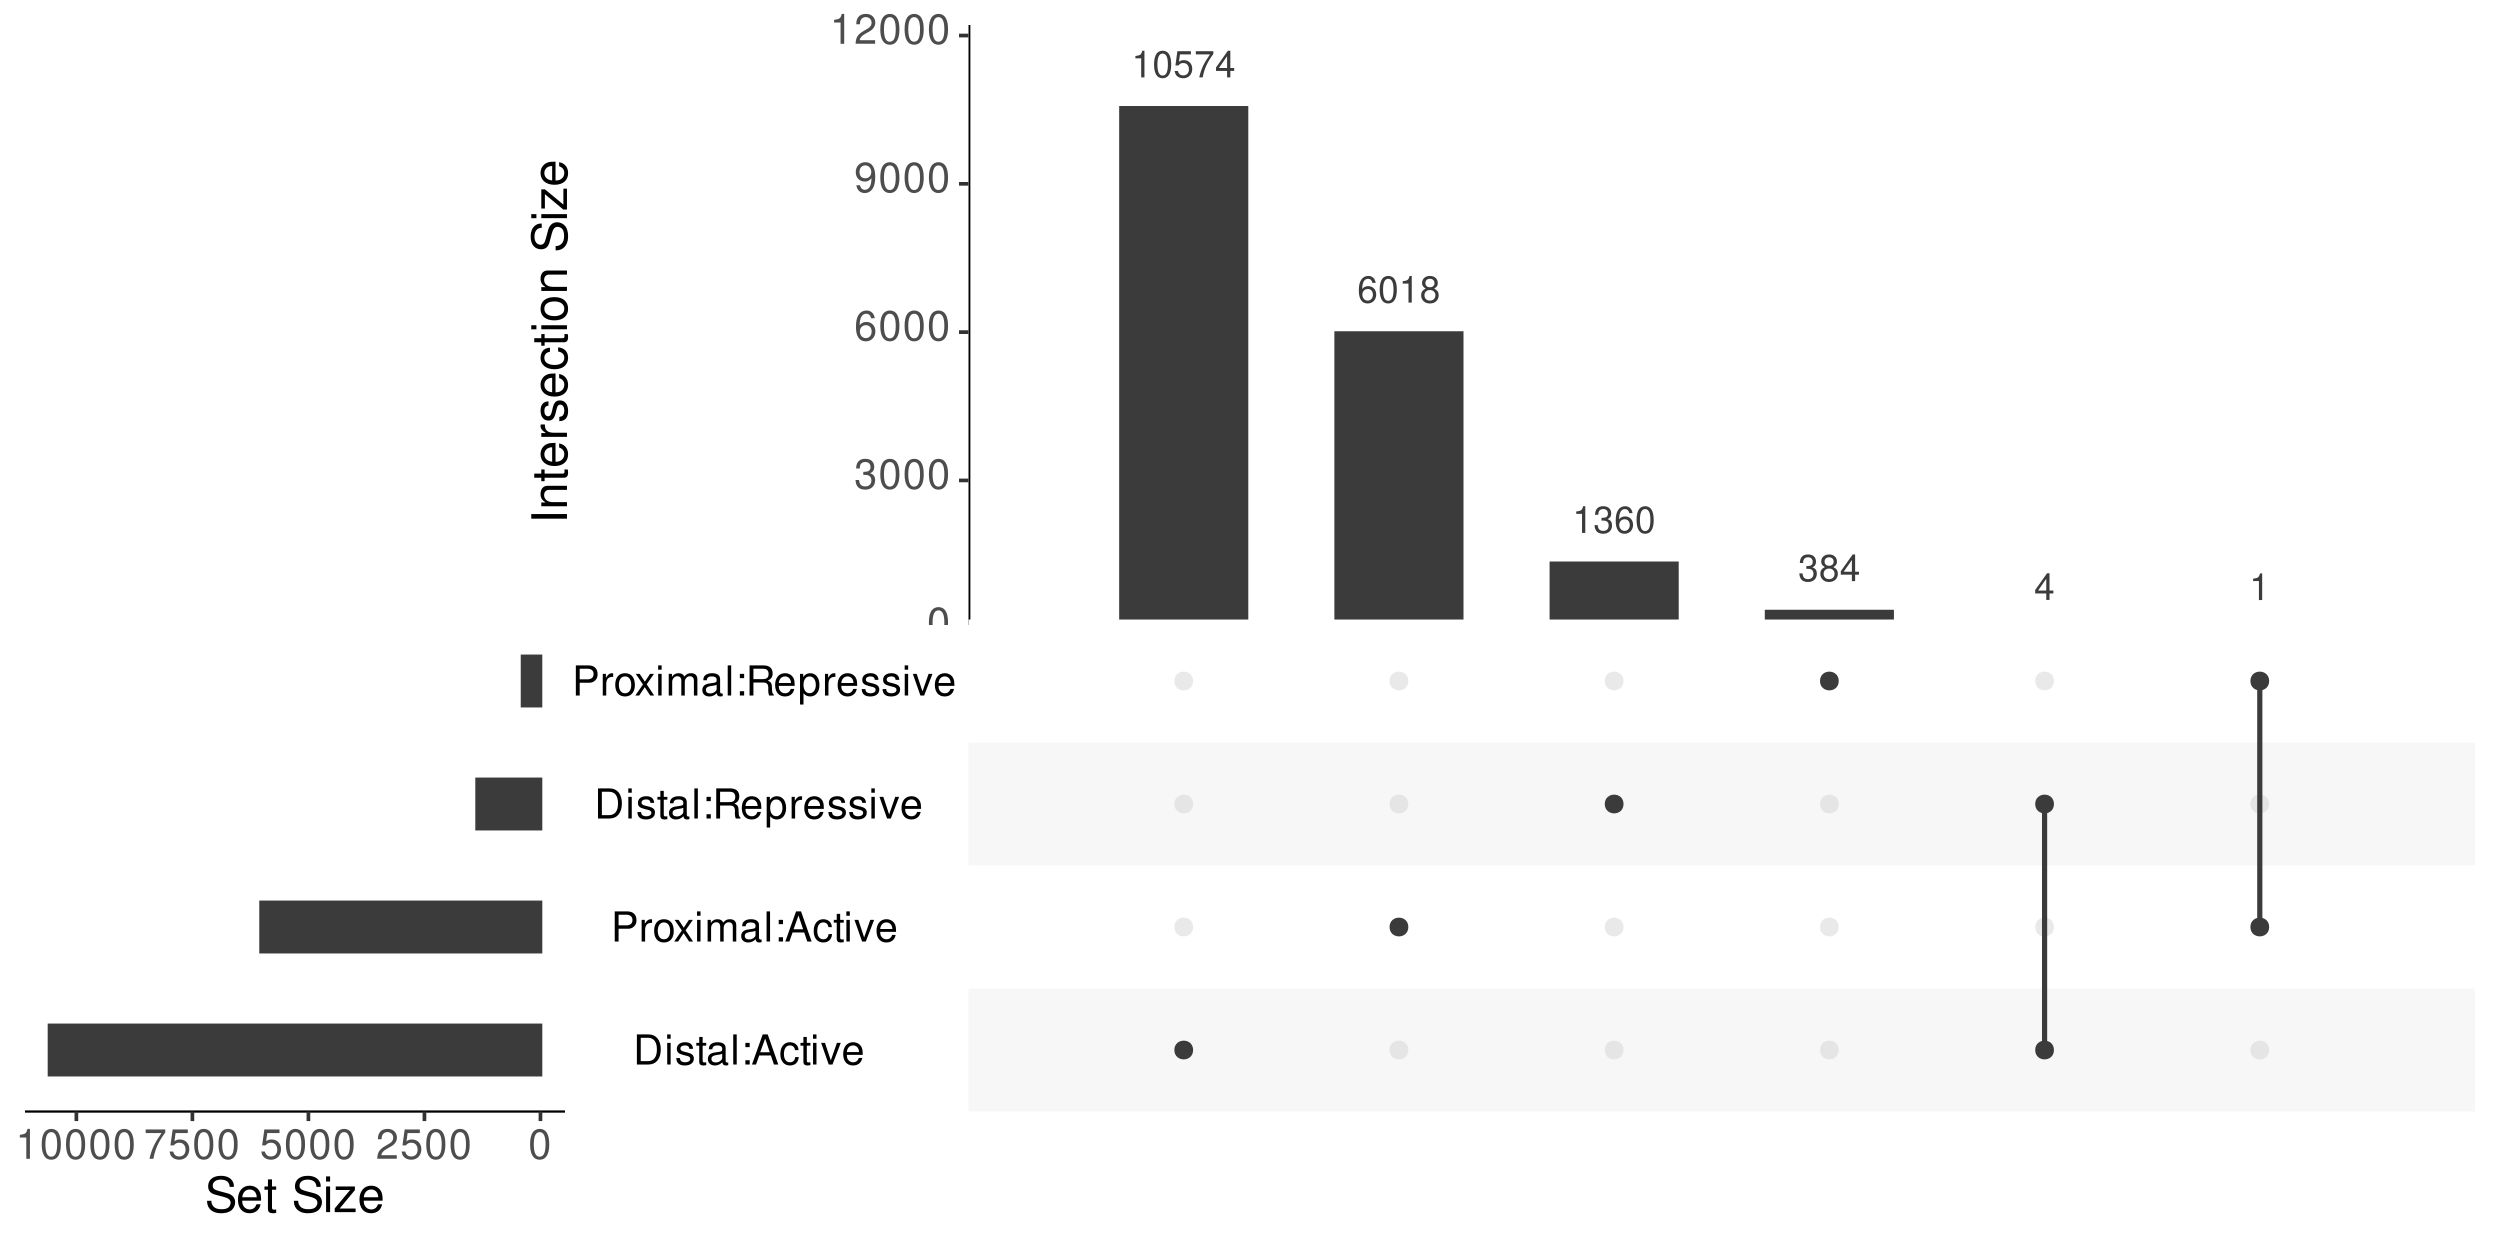 <?xml version="1.0" encoding="UTF-8"?>
<svg xmlns="http://www.w3.org/2000/svg" xmlns:xlink="http://www.w3.org/1999/xlink" width="720pt" height="360pt" viewBox="0 0 720 360" version="1.1">
<defs>
<g>
<symbol overflow="visible" id="glyph0-0">
<path style="stroke:none;" d=""/>
</symbol>
<symbol overflow="visible" id="glyph0-1">
<path style="stroke:none;" d="M 2.75 -5.484 L 2.75 0 L 3.688 0 L 3.688 -7.688 L 3.078 -7.688 C 2.75 -6.516 2.531 -6.359 1.078 -6.156 L 1.078 -5.484 Z M 2.75 -5.484 "/>
</symbol>
<symbol overflow="visible" id="glyph0-2">
<path style="stroke:none;" d="M 2.922 -7.688 C 2.219 -7.688 1.578 -7.375 1.188 -6.859 C 0.703 -6.172 0.453 -5.156 0.453 -3.719 C 0.453 -1.125 1.312 0.25 2.922 0.25 C 4.516 0.25 5.391 -1.125 5.391 -3.656 C 5.391 -5.156 5.156 -6.156 4.656 -6.859 C 4.266 -7.391 3.641 -7.688 2.922 -7.688 Z M 2.922 -6.859 C 3.938 -6.859 4.438 -5.828 4.438 -3.75 C 4.438 -1.547 3.953 -0.531 2.906 -0.531 C 1.922 -0.531 1.422 -1.594 1.422 -3.719 C 1.422 -5.828 1.922 -6.859 2.922 -6.859 Z M 2.922 -6.859 "/>
</symbol>
<symbol overflow="visible" id="glyph0-3">
<path style="stroke:none;" d="M 5.062 -7.547 L 1.172 -7.547 L 0.609 -3.438 L 1.469 -3.438 C 1.906 -3.953 2.266 -4.141 2.859 -4.141 C 3.875 -4.141 4.5 -3.453 4.5 -2.328 C 4.5 -1.25 3.875 -0.578 2.859 -0.578 C 2.031 -0.578 1.531 -1 1.312 -1.844 L 0.375 -1.844 C 0.5 -1.234 0.609 -0.938 0.828 -0.656 C 1.25 -0.078 2.016 0.25 2.875 0.25 C 4.391 0.25 5.453 -0.859 5.453 -2.453 C 5.453 -3.953 4.469 -4.969 3.016 -4.969 C 2.484 -4.969 2.062 -4.828 1.625 -4.516 L 1.922 -6.625 L 5.062 -6.625 Z M 5.062 -7.547 "/>
</symbol>
<symbol overflow="visible" id="glyph0-4">
<path style="stroke:none;" d="M 5.531 -7.547 L 0.484 -7.547 L 0.484 -6.625 L 4.562 -6.625 C 2.766 -4.047 2.031 -2.484 1.469 0 L 2.469 0 C 2.891 -2.422 3.828 -4.484 5.531 -6.75 Z M 5.531 -7.547 "/>
</symbol>
<symbol overflow="visible" id="glyph0-5">
<path style="stroke:none;" d="M 3.484 -1.859 L 3.484 0 L 4.422 0 L 4.422 -1.859 L 5.531 -1.859 L 5.531 -2.703 L 4.422 -2.703 L 4.422 -7.688 L 3.719 -7.688 L 0.297 -2.859 L 0.297 -1.859 Z M 3.484 -2.703 L 1.125 -2.703 L 3.484 -6.094 Z M 3.484 -2.703 "/>
</symbol>
<symbol overflow="visible" id="glyph0-6">
<path style="stroke:none;" d="M 5.297 -5.688 C 5.125 -6.953 4.312 -7.688 3.156 -7.688 C 2.328 -7.688 1.578 -7.281 1.141 -6.594 C 0.656 -5.844 0.453 -4.906 0.453 -3.516 C 0.453 -2.219 0.641 -1.391 1.094 -0.719 C 1.5 -0.078 2.156 0.25 2.984 0.25 C 4.422 0.25 5.453 -0.828 5.453 -2.328 C 5.453 -3.75 4.5 -4.75 3.156 -4.75 C 2.406 -4.75 1.812 -4.469 1.422 -3.906 C 1.422 -5.812 2.016 -6.859 3.094 -6.859 C 3.75 -6.859 4.219 -6.438 4.359 -5.688 Z M 3.031 -3.922 C 3.938 -3.922 4.5 -3.281 4.5 -2.25 C 4.5 -1.281 3.859 -0.578 3 -0.578 C 2.125 -0.578 1.469 -1.312 1.469 -2.297 C 1.469 -3.25 2.109 -3.922 3.031 -3.922 Z M 3.031 -3.922 "/>
</symbol>
<symbol overflow="visible" id="glyph0-7">
<path style="stroke:none;" d="M 4.156 -4.047 C 4.953 -4.531 5.188 -4.922 5.188 -5.641 C 5.188 -6.859 4.266 -7.688 2.922 -7.688 C 1.594 -7.688 0.656 -6.859 0.656 -5.656 C 0.656 -4.922 0.906 -4.547 1.688 -4.047 C 0.812 -3.625 0.391 -2.984 0.391 -2.141 C 0.391 -0.734 1.422 0.25 2.922 0.25 C 4.422 0.25 5.453 -0.734 5.453 -2.141 C 5.453 -2.984 5.031 -3.625 4.156 -4.047 Z M 2.922 -6.859 C 3.719 -6.859 4.234 -6.391 4.234 -5.625 C 4.234 -4.891 3.719 -4.422 2.922 -4.422 C 2.125 -4.422 1.625 -4.891 1.625 -5.641 C 1.625 -6.391 2.125 -6.859 2.922 -6.859 Z M 2.922 -3.625 C 3.859 -3.625 4.5 -3.016 4.5 -2.125 C 4.5 -1.188 3.875 -0.578 2.906 -0.578 C 1.984 -0.578 1.344 -1.219 1.344 -2.109 C 1.344 -3.016 1.984 -3.625 2.922 -3.625 Z M 2.922 -3.625 "/>
</symbol>
<symbol overflow="visible" id="glyph0-8">
<path style="stroke:none;" d="M 2.359 -3.547 L 2.859 -3.547 C 3.891 -3.547 4.422 -3.062 4.422 -2.141 C 4.422 -1.172 3.844 -0.578 2.875 -0.578 C 1.844 -0.578 1.344 -1.109 1.281 -2.234 L 0.344 -2.234 C 0.391 -1.625 0.484 -1.219 0.672 -0.875 C 1.062 -0.125 1.797 0.25 2.828 0.25 C 4.391 0.25 5.391 -0.688 5.391 -2.156 C 5.391 -3.125 5.016 -3.656 4.109 -3.984 C 4.812 -4.266 5.156 -4.797 5.156 -5.578 C 5.156 -6.891 4.297 -7.688 2.859 -7.688 C 1.344 -7.688 0.531 -6.844 0.5 -5.219 L 1.438 -5.219 C 1.453 -5.688 1.484 -5.953 1.609 -6.188 C 1.812 -6.625 2.281 -6.875 2.875 -6.875 C 3.703 -6.875 4.203 -6.375 4.203 -5.547 C 4.203 -5 4.016 -4.672 3.594 -4.484 C 3.344 -4.391 3 -4.344 2.359 -4.328 Z M 2.359 -3.547 "/>
</symbol>
<symbol overflow="visible" id="glyph1-0">
<path style="stroke:none;" d=""/>
</symbol>
<symbol overflow="visible" id="glyph1-1">
<path style="stroke:none;" d="M 3.281 -8.609 C 2.484 -8.609 1.781 -8.25 1.328 -7.672 C 0.781 -6.906 0.516 -5.766 0.516 -4.172 C 0.516 -1.266 1.469 0.281 3.281 0.281 C 5.062 0.281 6.031 -1.266 6.031 -4.094 C 6.031 -5.766 5.781 -6.875 5.219 -7.672 C 4.781 -8.266 4.078 -8.609 3.281 -8.609 Z M 3.281 -7.672 C 4.406 -7.672 4.969 -6.531 4.969 -4.188 C 4.969 -1.734 4.422 -0.594 3.25 -0.594 C 2.141 -0.594 1.578 -1.781 1.578 -4.156 C 1.578 -6.531 2.141 -7.672 3.281 -7.672 Z M 3.281 -7.672 "/>
</symbol>
<symbol overflow="visible" id="glyph1-2">
<path style="stroke:none;" d="M 2.625 -3.969 L 3.203 -3.969 C 4.344 -3.969 4.953 -3.422 4.953 -2.391 C 4.953 -1.312 4.297 -0.656 3.219 -0.656 C 2.062 -0.656 1.5 -1.234 1.422 -2.5 L 0.375 -2.5 C 0.422 -1.812 0.547 -1.359 0.75 -0.969 C 1.188 -0.141 2.016 0.281 3.172 0.281 C 4.906 0.281 6.031 -0.781 6.031 -2.406 C 6.031 -3.5 5.609 -4.094 4.594 -4.453 C 5.375 -4.781 5.781 -5.375 5.781 -6.234 C 5.781 -7.719 4.812 -8.609 3.203 -8.609 C 1.5 -8.609 0.594 -7.656 0.562 -5.828 L 1.609 -5.828 C 1.625 -6.359 1.672 -6.656 1.797 -6.922 C 2.031 -7.406 2.562 -7.688 3.219 -7.688 C 4.141 -7.688 4.703 -7.125 4.703 -6.203 C 4.703 -5.594 4.484 -5.234 4.031 -5.031 C 3.734 -4.906 3.359 -4.859 2.625 -4.844 Z M 2.625 -3.969 "/>
</symbol>
<symbol overflow="visible" id="glyph1-3">
<path style="stroke:none;" d="M 5.922 -6.375 C 5.734 -7.781 4.828 -8.609 3.531 -8.609 C 2.609 -8.609 1.781 -8.156 1.281 -7.375 C 0.734 -6.531 0.516 -5.484 0.516 -3.922 C 0.516 -2.469 0.719 -1.562 1.219 -0.797 C 1.672 -0.094 2.422 0.281 3.344 0.281 C 4.953 0.281 6.109 -0.922 6.109 -2.609 C 6.109 -4.188 5.031 -5.312 3.531 -5.312 C 2.688 -5.312 2.031 -5 1.578 -4.375 C 1.594 -6.5 2.266 -7.672 3.469 -7.672 C 4.203 -7.672 4.719 -7.203 4.875 -6.375 Z M 3.391 -4.375 C 4.406 -4.375 5.031 -3.672 5.031 -2.531 C 5.031 -1.438 4.328 -0.656 3.359 -0.656 C 2.375 -0.656 1.641 -1.469 1.641 -2.578 C 1.641 -3.641 2.359 -4.375 3.391 -4.375 Z M 3.391 -4.375 "/>
</symbol>
<symbol overflow="visible" id="glyph1-4">
<path style="stroke:none;" d="M 0.625 -1.969 C 0.828 -0.562 1.734 0.281 3.031 0.281 C 3.969 0.281 4.797 -0.172 5.297 -0.953 C 5.828 -1.797 6.062 -2.844 6.062 -4.406 C 6.062 -5.859 5.844 -6.781 5.344 -7.531 C 4.875 -8.234 4.141 -8.609 3.219 -8.609 C 1.609 -8.609 0.453 -7.406 0.453 -5.734 C 0.453 -4.156 1.531 -3.031 3.047 -3.031 C 3.844 -3.031 4.438 -3.328 4.984 -3.984 C 4.969 -1.828 4.297 -0.656 3.094 -0.656 C 2.359 -0.656 1.844 -1.125 1.672 -1.969 Z M 3.203 -7.688 C 4.172 -7.688 4.922 -6.875 4.922 -5.766 C 4.922 -4.703 4.203 -3.969 3.172 -3.969 C 2.156 -3.969 1.531 -4.672 1.531 -5.828 C 1.531 -6.906 2.219 -7.688 3.203 -7.688 Z M 3.203 -7.688 "/>
</symbol>
<symbol overflow="visible" id="glyph1-5">
<path style="stroke:none;" d="M 3.078 -6.125 L 3.078 0 L 4.125 0 L 4.125 -8.609 L 3.438 -8.609 C 3.078 -7.281 2.828 -7.109 1.219 -6.891 L 1.219 -6.125 Z M 3.078 -6.125 "/>
</symbol>
<symbol overflow="visible" id="glyph1-6">
<path style="stroke:none;" d="M 6.031 -1.031 L 1.578 -1.031 C 1.688 -1.75 2.078 -2.203 3.109 -2.828 L 4.297 -3.5 C 5.484 -4.156 6.078 -5.031 6.078 -6.094 C 6.078 -6.812 5.797 -7.484 5.297 -7.938 C 4.797 -8.391 4.172 -8.609 3.375 -8.609 C 2.312 -8.609 1.516 -8.234 1.047 -7.484 C 0.75 -7.031 0.625 -6.5 0.594 -5.625 L 1.641 -5.625 C 1.672 -6.219 1.75 -6.562 1.891 -6.844 C 2.172 -7.375 2.719 -7.688 3.344 -7.688 C 4.297 -7.688 5.016 -7 5.016 -6.078 C 5.016 -5.375 4.625 -4.781 3.875 -4.359 L 2.781 -3.719 C 1.016 -2.703 0.5 -1.891 0.406 -0.016 L 6.031 -0.016 Z M 6.031 -1.031 "/>
</symbol>
<symbol overflow="visible" id="glyph1-7">
<path style="stroke:none;" d="M 1.062 0 L 4.406 0 C 6.594 0 7.938 -1.641 7.938 -4.344 C 7.938 -7.031 6.609 -8.672 4.406 -8.672 L 1.062 -8.672 Z M 2.172 -0.969 L 2.172 -7.703 L 4.219 -7.703 C 5.922 -7.703 6.828 -6.547 6.828 -4.328 C 6.828 -2.125 5.922 -0.969 4.219 -0.969 Z M 2.172 -0.969 "/>
</symbol>
<symbol overflow="visible" id="glyph1-8">
<path style="stroke:none;" d="M 1.781 -6.234 L 0.797 -6.234 L 0.797 0 L 1.781 0 Z M 1.781 -8.672 L 0.781 -8.672 L 0.781 -7.422 L 1.781 -7.422 Z M 1.781 -8.672 "/>
</symbol>
<symbol overflow="visible" id="glyph1-9">
<path style="stroke:none;" d="M 5.219 -4.5 C 5.203 -5.734 4.391 -6.422 2.953 -6.422 C 1.5 -6.422 0.562 -5.672 0.562 -4.516 C 0.562 -3.531 1.062 -3.078 2.531 -2.719 L 3.469 -2.484 C 4.156 -2.328 4.422 -2.078 4.422 -1.625 C 4.422 -1.031 3.844 -0.641 2.969 -0.641 C 2.438 -0.641 1.984 -0.797 1.734 -1.062 C 1.578 -1.234 1.516 -1.422 1.453 -1.859 L 0.406 -1.859 C 0.453 -0.422 1.266 0.281 2.891 0.281 C 4.469 0.281 5.469 -0.5 5.469 -1.703 C 5.469 -2.625 4.938 -3.141 3.703 -3.438 L 2.75 -3.672 C 1.938 -3.859 1.594 -4.125 1.594 -4.562 C 1.594 -5.141 2.109 -5.5 2.922 -5.5 C 3.719 -5.5 4.141 -5.156 4.172 -4.5 Z M 5.219 -4.5 "/>
</symbol>
<symbol overflow="visible" id="glyph1-10">
<path style="stroke:none;" d="M 3.031 -6.234 L 2 -6.234 L 2 -7.953 L 1.016 -7.953 L 1.016 -6.234 L 0.172 -6.234 L 0.172 -5.422 L 1.016 -5.422 L 1.016 -0.719 C 1.016 -0.078 1.438 0.281 2.219 0.281 C 2.469 0.281 2.688 0.25 3.031 0.188 L 3.031 -0.641 C 2.875 -0.609 2.75 -0.594 2.547 -0.594 C 2.125 -0.594 2 -0.719 2 -1.156 L 2 -5.422 L 3.031 -5.422 Z M 3.031 -6.234 "/>
</symbol>
<symbol overflow="visible" id="glyph1-11">
<path style="stroke:none;" d="M 6.375 -0.578 C 6.266 -0.562 6.219 -0.562 6.156 -0.562 C 5.812 -0.562 5.625 -0.734 5.625 -1.047 L 5.625 -4.719 C 5.625 -5.828 4.812 -6.422 3.281 -6.422 C 2.359 -6.422 1.625 -6.156 1.203 -5.688 C 0.922 -5.375 0.797 -5.016 0.781 -4.391 L 1.781 -4.391 C 1.859 -5.156 2.312 -5.5 3.234 -5.5 C 4.141 -5.5 4.625 -5.172 4.625 -4.578 L 4.625 -4.312 C 4.625 -3.875 4.406 -3.734 3.594 -3.625 C 2.188 -3.438 1.969 -3.391 1.594 -3.234 C 0.875 -2.922 0.5 -2.375 0.5 -1.578 C 0.5 -0.438 1.281 0.281 2.547 0.281 C 3.328 0.281 3.969 0 4.672 -0.641 C 4.734 0 5.047 0.281 5.688 0.281 C 5.906 0.281 6.031 0.25 6.375 0.172 Z M 4.625 -1.969 C 4.625 -1.625 4.531 -1.422 4.234 -1.156 C 3.828 -0.781 3.344 -0.594 2.766 -0.594 C 1.984 -0.594 1.531 -0.969 1.531 -1.594 C 1.531 -2.25 1.969 -2.578 3.031 -2.734 C 4.094 -2.875 4.297 -2.922 4.625 -3.078 Z M 4.625 -1.969 "/>
</symbol>
<symbol overflow="visible" id="glyph1-12">
<path style="stroke:none;" d="M 1.812 -8.672 L 0.812 -8.672 L 0.812 0 L 1.812 0 Z M 1.812 -8.672 "/>
</symbol>
<symbol overflow="visible" id="glyph1-13">
<path style="stroke:none;" d="M 2.547 -1.234 L 1.312 -1.234 L 1.312 0 L 2.547 0 Z M 2.547 -6.234 L 1.312 -6.234 L 1.312 -5 L 2.547 -5 Z M 2.547 -6.234 "/>
</symbol>
<symbol overflow="visible" id="glyph1-14">
<path style="stroke:none;" d="M 5.641 -2.609 L 6.531 0 L 7.781 0 L 4.734 -8.672 L 3.297 -8.672 L 0.203 0 L 1.375 0 L 2.297 -2.609 Z M 5.328 -3.531 L 2.578 -3.531 L 4 -7.484 Z M 5.328 -3.531 "/>
</symbol>
<symbol overflow="visible" id="glyph1-15">
<path style="stroke:none;" d="M 5.609 -4.141 C 5.562 -4.75 5.422 -5.141 5.188 -5.484 C 4.766 -6.078 4.016 -6.422 3.141 -6.422 C 1.453 -6.422 0.375 -5.078 0.375 -3.016 C 0.375 -1 1.438 0.281 3.125 0.281 C 4.625 0.281 5.562 -0.625 5.672 -2.141 L 4.672 -2.141 C 4.516 -1.141 4 -0.641 3.156 -0.641 C 2.062 -0.641 1.406 -1.531 1.406 -3.016 C 1.406 -4.578 2.047 -5.5 3.125 -5.5 C 3.969 -5.5 4.484 -5.016 4.609 -4.141 Z M 5.609 -4.141 "/>
</symbol>
<symbol overflow="visible" id="glyph1-16">
<path style="stroke:none;" d="M 3.391 0 L 5.781 -6.234 L 4.672 -6.234 L 2.906 -1.172 L 1.234 -6.234 L 0.125 -6.234 L 2.312 0 Z M 3.391 0 "/>
</symbol>
<symbol overflow="visible" id="glyph1-17">
<path style="stroke:none;" d="M 6.109 -2.781 C 6.109 -3.734 6.031 -4.312 5.859 -4.781 C 5.453 -5.797 4.5 -6.422 3.328 -6.422 C 1.594 -6.422 0.469 -5.094 0.469 -3.031 C 0.469 -0.969 1.547 0.281 3.312 0.281 C 4.734 0.281 5.734 -0.531 5.984 -1.891 L 4.984 -1.891 C 4.703 -1.078 4.141 -0.641 3.344 -0.641 C 2.719 -0.641 2.172 -0.922 1.844 -1.453 C 1.609 -1.812 1.531 -2.172 1.516 -2.781 Z M 1.531 -3.594 C 1.625 -4.75 2.328 -5.5 3.328 -5.5 C 4.328 -5.5 5.031 -4.719 5.031 -3.594 Z M 1.531 -3.594 "/>
</symbol>
<symbol overflow="visible" id="glyph1-18">
<path style="stroke:none;" d="M 2.188 -3.672 L 4.922 -3.672 C 5.594 -3.672 6.125 -3.875 6.594 -4.297 C 7.125 -4.781 7.344 -5.328 7.344 -6.125 C 7.344 -7.766 6.375 -8.672 4.672 -8.672 L 1.078 -8.672 L 1.078 0 L 2.188 0 Z M 2.188 -4.656 L 2.188 -7.703 L 4.5 -7.703 C 5.562 -7.703 6.188 -7.125 6.188 -6.172 C 6.188 -5.234 5.562 -4.656 4.5 -4.656 Z M 2.188 -4.656 "/>
</symbol>
<symbol overflow="visible" id="glyph1-19">
<path style="stroke:none;" d="M 0.828 -6.234 L 0.828 0 L 1.828 0 L 1.828 -3.234 C 1.828 -4.734 2.453 -5.406 3.828 -5.375 L 3.828 -6.375 C 3.656 -6.406 3.562 -6.422 3.438 -6.422 C 2.797 -6.422 2.312 -6.031 1.734 -5.109 L 1.734 -6.234 Z M 0.828 -6.234 "/>
</symbol>
<symbol overflow="visible" id="glyph1-20">
<path style="stroke:none;" d="M 3.234 -6.422 C 1.469 -6.422 0.422 -5.172 0.422 -3.078 C 0.422 -0.969 1.469 0.281 3.25 0.281 C 5.016 0.281 6.078 -0.969 6.078 -3.031 C 6.078 -5.188 5.047 -6.422 3.234 -6.422 Z M 3.25 -5.5 C 4.375 -5.5 5.031 -4.578 5.031 -3.031 C 5.031 -1.562 4.344 -0.641 3.25 -0.641 C 2.141 -0.641 1.469 -1.562 1.469 -3.078 C 1.469 -4.578 2.141 -5.5 3.25 -5.5 Z M 3.25 -5.5 "/>
</symbol>
<symbol overflow="visible" id="glyph1-21">
<path style="stroke:none;" d="M 3.484 -3.234 L 5.578 -6.234 L 4.453 -6.234 L 2.953 -3.984 L 1.453 -6.234 L 0.328 -6.234 L 2.406 -3.172 L 0.203 0 L 1.328 0 L 2.922 -2.391 L 4.484 0 L 5.625 0 Z M 3.484 -3.234 "/>
</symbol>
<symbol overflow="visible" id="glyph1-22">
<path style="stroke:none;" d="M 0.828 -6.234 L 0.828 0 L 1.828 0 L 1.828 -3.922 C 1.828 -4.828 2.484 -5.547 3.297 -5.547 C 4.031 -5.547 4.453 -5.094 4.453 -4.297 L 4.453 0 L 5.453 0 L 5.453 -3.922 C 5.453 -4.828 6.109 -5.547 6.922 -5.547 C 7.641 -5.547 8.078 -5.078 8.078 -4.297 L 8.078 0 L 9.078 0 L 9.078 -4.672 C 9.078 -5.797 8.422 -6.422 7.266 -6.422 C 6.422 -6.422 5.922 -6.172 5.344 -5.469 C 4.984 -6.125 4.484 -6.422 3.672 -6.422 C 2.828 -6.422 2.281 -6.109 1.75 -5.359 L 1.75 -6.234 Z M 0.828 -6.234 "/>
</symbol>
<symbol overflow="visible" id="glyph1-23">
<path style="stroke:none;" d="M 2.219 -3.734 L 5.078 -3.734 C 6.062 -3.734 6.5 -3.266 6.5 -2.188 L 6.484 -1.422 C 6.484 -0.875 6.578 -0.359 6.734 0 L 8.078 0 L 8.078 -0.281 C 7.672 -0.562 7.578 -0.875 7.562 -2.031 C 7.547 -3.453 7.328 -3.875 6.375 -4.281 C 7.359 -4.781 7.75 -5.359 7.75 -6.359 C 7.75 -7.859 6.828 -8.672 5.109 -8.672 L 1.109 -8.672 L 1.109 0 L 2.219 0 Z M 2.219 -4.719 L 2.219 -7.703 L 4.891 -7.703 C 5.516 -7.703 5.875 -7.609 6.141 -7.375 C 6.438 -7.125 6.594 -6.734 6.594 -6.219 C 6.594 -5.172 6.078 -4.719 4.891 -4.719 Z M 2.219 -4.719 "/>
</symbol>
<symbol overflow="visible" id="glyph1-24">
<path style="stroke:none;" d="M 0.641 2.594 L 1.641 2.594 L 1.641 -0.656 C 2.172 -0.016 2.75 0.281 3.562 0.281 C 5.172 0.281 6.234 -1.031 6.234 -3.016 C 6.234 -5.109 5.203 -6.422 3.547 -6.422 C 2.703 -6.422 2.031 -6.031 1.562 -5.297 L 1.562 -6.234 L 0.641 -6.234 Z M 3.375 -5.484 C 4.484 -5.484 5.188 -4.531 5.188 -3.031 C 5.188 -1.625 4.469 -0.656 3.375 -0.656 C 2.328 -0.656 1.641 -1.609 1.641 -3.078 C 1.641 -4.531 2.328 -5.484 3.375 -5.484 Z M 3.375 -5.484 "/>
</symbol>
<symbol overflow="visible" id="glyph1-25">
<path style="stroke:none;" d="M 5.672 -8.438 L 1.312 -8.438 L 0.672 -3.844 L 1.641 -3.844 C 2.125 -4.422 2.531 -4.625 3.203 -4.625 C 4.328 -4.625 5.031 -3.859 5.031 -2.609 C 5.031 -1.391 4.328 -0.656 3.188 -0.656 C 2.281 -0.656 1.719 -1.125 1.469 -2.078 L 0.422 -2.078 C 0.562 -1.375 0.672 -1.047 0.922 -0.734 C 1.406 -0.094 2.266 0.281 3.219 0.281 C 4.922 0.281 6.109 -0.969 6.109 -2.75 C 6.109 -4.422 5 -5.562 3.375 -5.562 C 2.781 -5.562 2.312 -5.406 1.828 -5.047 L 2.156 -7.406 L 5.672 -7.406 Z M 5.672 -8.438 "/>
</symbol>
<symbol overflow="visible" id="glyph1-26">
<path style="stroke:none;" d="M 6.188 -8.438 L 0.547 -8.438 L 0.547 -7.406 L 5.109 -7.406 C 3.094 -4.531 2.281 -2.781 1.641 0 L 2.766 0 C 3.234 -2.703 4.281 -5.031 6.188 -7.562 Z M 6.188 -8.438 "/>
</symbol>
<symbol overflow="visible" id="glyph2-0">
<path style="stroke:none;" d=""/>
</symbol>
<symbol overflow="visible" id="glyph2-1">
<path style="stroke:none;" d="M -10.281 -2.734 L -10.281 -1.406 L 0 -1.406 L 0 -2.734 Z M -10.281 -2.734 "/>
</symbol>
<symbol overflow="visible" id="glyph2-2">
<path style="stroke:none;" d="M -7.391 -0.984 L 0 -0.984 L 0 -2.172 L -4.078 -2.172 C -5.594 -2.172 -6.578 -2.969 -6.578 -4.172 C -6.578 -5.109 -6.016 -5.703 -5.125 -5.703 L 0 -5.703 L 0 -6.875 L -5.594 -6.875 C -6.812 -6.875 -7.609 -5.953 -7.609 -4.531 C -7.609 -3.422 -7.188 -2.719 -6.156 -2.078 L -7.391 -2.078 Z M -7.391 -0.984 "/>
</symbol>
<symbol overflow="visible" id="glyph2-3">
<path style="stroke:none;" d="M -7.391 -3.578 L -7.391 -2.375 L -9.422 -2.375 L -9.422 -1.203 L -7.391 -1.203 L -7.391 -0.203 L -6.438 -0.203 L -6.438 -1.203 L -0.844 -1.203 C -0.078 -1.203 0.328 -1.703 0.328 -2.625 C 0.328 -2.938 0.297 -3.188 0.219 -3.578 L -0.766 -3.578 C -0.719 -3.422 -0.703 -3.266 -0.703 -3.016 C -0.703 -2.516 -0.844 -2.375 -1.375 -2.375 L -6.438 -2.375 L -6.438 -3.578 Z M -7.391 -3.578 "/>
</symbol>
<symbol overflow="visible" id="glyph2-4">
<path style="stroke:none;" d="M -3.297 -7.234 C -4.438 -7.234 -5.109 -7.156 -5.656 -6.938 C -6.875 -6.469 -7.609 -5.328 -7.609 -3.953 C -7.609 -1.891 -6.031 -0.562 -3.594 -0.562 C -1.156 -0.562 0.328 -1.828 0.328 -3.922 C 0.328 -5.609 -0.641 -6.781 -2.25 -7.078 L -2.25 -5.891 C -1.266 -5.578 -0.766 -4.906 -0.766 -3.969 C -0.766 -3.219 -1.094 -2.578 -1.719 -2.188 C -2.141 -1.906 -2.562 -1.812 -3.297 -1.797 Z M -4.266 -1.812 C -5.625 -1.922 -6.516 -2.75 -6.516 -3.938 C -6.516 -5.141 -5.594 -5.969 -4.266 -5.969 Z M -4.266 -1.812 "/>
</symbol>
<symbol overflow="visible" id="glyph2-5">
<path style="stroke:none;" d="M -7.391 -0.969 L 0 -0.969 L 0 -2.156 L -3.844 -2.156 C -5.609 -2.172 -6.406 -2.906 -6.359 -4.531 L -7.562 -4.531 C -7.594 -4.328 -7.609 -4.219 -7.609 -4.078 C -7.609 -3.312 -7.156 -2.734 -6.047 -2.062 L -7.391 -2.062 Z M -7.391 -0.969 "/>
</symbol>
<symbol overflow="visible" id="glyph2-6">
<path style="stroke:none;" d="M -5.328 -6.188 C -6.781 -6.172 -7.609 -5.203 -7.609 -3.5 C -7.609 -1.781 -6.719 -0.656 -5.344 -0.656 C -4.188 -0.656 -3.641 -1.25 -3.219 -3 L -2.953 -4.109 C -2.75 -4.922 -2.453 -5.25 -1.938 -5.25 C -1.234 -5.25 -0.766 -4.562 -0.766 -3.531 C -0.766 -2.891 -0.953 -2.359 -1.25 -2.062 C -1.469 -1.875 -1.672 -1.797 -2.203 -1.719 L -2.203 -0.484 C -0.5 -0.531 0.328 -1.5 0.328 -3.422 C 0.328 -5.297 -0.594 -6.469 -2.016 -6.469 C -3.125 -6.469 -3.719 -5.859 -4.078 -4.391 L -4.344 -3.266 C -4.578 -2.297 -4.875 -1.891 -5.406 -1.891 C -6.094 -1.891 -6.516 -2.5 -6.516 -3.453 C -6.516 -4.406 -6.109 -4.906 -5.328 -4.938 Z M -5.328 -6.188 "/>
</symbol>
<symbol overflow="visible" id="glyph2-7">
<path style="stroke:none;" d="M -4.906 -6.641 C -5.625 -6.594 -6.094 -6.438 -6.5 -6.156 C -7.203 -5.641 -7.609 -4.75 -7.609 -3.719 C -7.609 -1.719 -6.031 -0.438 -3.562 -0.438 C -1.188 -0.438 0.328 -1.703 0.328 -3.703 C 0.328 -5.469 -0.734 -6.594 -2.547 -6.734 L -2.547 -5.547 C -1.359 -5.344 -0.766 -4.734 -0.766 -3.734 C -0.766 -2.438 -1.812 -1.672 -3.562 -1.672 C -5.422 -1.672 -6.516 -2.422 -6.516 -3.703 C -6.516 -4.703 -5.938 -5.312 -4.906 -5.453 Z M -4.906 -6.641 "/>
</symbol>
<symbol overflow="visible" id="glyph2-8">
<path style="stroke:none;" d="M -7.391 -2.109 L -7.391 -0.953 L 0 -0.953 L 0 -2.109 Z M -10.281 -2.109 L -10.281 -0.938 L -8.797 -0.938 L -8.797 -2.109 Z M -10.281 -2.109 "/>
</symbol>
<symbol overflow="visible" id="glyph2-9">
<path style="stroke:none;" d="M -7.609 -3.844 C -7.609 -1.75 -6.125 -0.516 -3.641 -0.516 C -1.141 -0.516 0.328 -1.75 0.328 -3.859 C 0.328 -5.938 -1.156 -7.203 -3.578 -7.203 C -6.156 -7.203 -7.609 -5.984 -7.609 -3.844 Z M -6.516 -3.859 C -6.516 -5.172 -5.438 -5.969 -3.594 -5.969 C -1.844 -5.969 -0.766 -5.156 -0.766 -3.859 C -0.766 -2.547 -1.844 -1.734 -3.641 -1.734 C -5.438 -1.734 -6.516 -2.547 -6.516 -3.859 Z M -6.516 -3.859 "/>
</symbol>
<symbol overflow="visible" id="glyph2-10">
<path style="stroke:none;" d=""/>
</symbol>
<symbol overflow="visible" id="glyph2-11">
<path style="stroke:none;" d="M -7.266 -8.406 C -7.969 -8.406 -8.172 -8.359 -8.656 -8.141 C -9.828 -7.578 -10.453 -6.375 -10.453 -4.641 C -10.453 -2.391 -9.297 -0.984 -7.438 -0.984 C -6.188 -0.984 -5.391 -1.656 -5.031 -3 L -4.359 -5.562 C -4.016 -6.875 -3.5 -7.453 -2.688 -7.453 C -2.141 -7.453 -1.578 -7.156 -1.266 -6.719 C -0.969 -6.312 -0.828 -5.656 -0.828 -4.828 C -0.828 -3.703 -1.094 -2.953 -1.688 -2.453 C -2.141 -2.078 -2.641 -1.906 -3.266 -1.922 L -3.266 -0.672 C -2.328 -0.688 -1.703 -0.875 -1.141 -1.281 C -0.172 -1.984 0.328 -3.172 0.328 -4.734 C 0.328 -5.969 0.047 -6.969 -0.469 -7.641 C -1.016 -8.328 -1.938 -8.766 -2.828 -8.766 C -4.094 -8.766 -5.016 -7.969 -5.406 -6.578 L -6.094 -4 C -6.438 -2.75 -6.828 -2.297 -7.625 -2.297 C -8.656 -2.297 -9.359 -3.219 -9.359 -4.594 C -9.359 -6.234 -8.625 -7.156 -7.266 -7.172 Z M -7.266 -8.406 "/>
</symbol>
<symbol overflow="visible" id="glyph2-12">
<path style="stroke:none;" d="M -7.391 -6.25 L -7.391 -0.734 L -6.359 -0.734 L -6.359 -4.859 L -1.062 -0.438 L 0 -0.438 L 0 -6.453 L -1.031 -6.453 L -1.031 -1.859 L -6.344 -6.25 Z M -7.391 -6.25 "/>
</symbol>
<symbol overflow="visible" id="glyph3-0">
<path style="stroke:none;" d=""/>
</symbol>
<symbol overflow="visible" id="glyph3-1">
<path style="stroke:none;" d="M 8.406 -7.266 C 8.406 -7.969 8.359 -8.172 8.141 -8.656 C 7.578 -9.828 6.375 -10.453 4.641 -10.453 C 2.391 -10.453 0.984 -9.297 0.984 -7.438 C 0.984 -6.188 1.656 -5.391 3 -5.031 L 5.562 -4.359 C 6.875 -4.016 7.453 -3.5 7.453 -2.688 C 7.453 -2.141 7.156 -1.578 6.719 -1.266 C 6.312 -0.969 5.656 -0.828 4.828 -0.828 C 3.703 -0.828 2.953 -1.094 2.453 -1.688 C 2.078 -2.141 1.906 -2.641 1.922 -3.266 L 0.672 -3.266 C 0.688 -2.328 0.875 -1.703 1.281 -1.141 C 1.984 -0.172 3.172 0.328 4.734 0.328 C 5.969 0.328 6.969 0.047 7.641 -0.469 C 8.328 -1.016 8.766 -1.938 8.766 -2.828 C 8.766 -4.094 7.969 -5.016 6.578 -5.406 L 4 -6.094 C 2.75 -6.438 2.297 -6.828 2.297 -7.625 C 2.297 -8.656 3.219 -9.359 4.594 -9.359 C 6.234 -9.359 7.156 -8.625 7.172 -7.266 Z M 8.406 -7.266 "/>
</symbol>
<symbol overflow="visible" id="glyph3-2">
<path style="stroke:none;" d="M 7.234 -3.297 C 7.234 -4.438 7.156 -5.109 6.938 -5.656 C 6.469 -6.875 5.328 -7.609 3.953 -7.609 C 1.891 -7.609 0.562 -6.031 0.562 -3.594 C 0.562 -1.156 1.828 0.328 3.922 0.328 C 5.609 0.328 6.781 -0.641 7.078 -2.25 L 5.891 -2.25 C 5.578 -1.266 4.906 -0.766 3.969 -0.766 C 3.219 -0.766 2.578 -1.094 2.188 -1.719 C 1.906 -2.141 1.812 -2.562 1.797 -3.297 Z M 1.812 -4.266 C 1.922 -5.625 2.75 -6.516 3.938 -6.516 C 5.141 -6.516 5.969 -5.594 5.969 -4.266 Z M 1.812 -4.266 "/>
</symbol>
<symbol overflow="visible" id="glyph3-3">
<path style="stroke:none;" d="M 3.578 -7.391 L 2.375 -7.391 L 2.375 -9.422 L 1.203 -9.422 L 1.203 -7.391 L 0.203 -7.391 L 0.203 -6.438 L 1.203 -6.438 L 1.203 -0.844 C 1.203 -0.078 1.703 0.328 2.625 0.328 C 2.938 0.328 3.188 0.297 3.578 0.219 L 3.578 -0.766 C 3.422 -0.719 3.266 -0.703 3.016 -0.703 C 2.516 -0.703 2.375 -0.844 2.375 -1.375 L 2.375 -6.438 L 3.578 -6.438 Z M 3.578 -7.391 "/>
</symbol>
<symbol overflow="visible" id="glyph3-4">
<path style="stroke:none;" d=""/>
</symbol>
<symbol overflow="visible" id="glyph3-5">
<path style="stroke:none;" d="M 2.109 -7.391 L 0.953 -7.391 L 0.953 0 L 2.109 0 Z M 2.109 -10.281 L 0.938 -10.281 L 0.938 -8.797 L 2.109 -8.797 Z M 2.109 -10.281 "/>
</symbol>
<symbol overflow="visible" id="glyph3-6">
<path style="stroke:none;" d="M 6.25 -7.391 L 0.734 -7.391 L 0.734 -6.359 L 4.859 -6.359 L 0.438 -1.062 L 0.438 0 L 6.453 0 L 6.453 -1.031 L 1.859 -1.031 L 6.25 -6.344 Z M 6.25 -7.391 "/>
</symbol>
</g>
<clipPath id="clip1">
  <path d="M 144 0 L 720 0 L 720 180 L 144 180 Z M 144 0 "/>
</clipPath>
<clipPath id="clip2">
  <path d="M 278.934 7.199 L 712.801 7.199 L 712.801 189.359 L 278.934 189.359 Z M 278.934 7.199 "/>
</clipPath>
<clipPath id="clip3">
  <path d="M 278.934 159 L 712.801 159 L 712.801 160 L 278.934 160 Z M 278.934 159 "/>
</clipPath>
<clipPath id="clip4">
  <path d="M 278.934 116 L 712.801 116 L 712.801 118 L 278.934 118 Z M 278.934 116 "/>
</clipPath>
<clipPath id="clip5">
  <path d="M 278.934 74 L 712.801 74 L 712.801 75 L 278.934 75 Z M 278.934 74 "/>
</clipPath>
<clipPath id="clip6">
  <path d="M 278.934 31 L 712.801 31 L 712.801 32 L 278.934 32 Z M 278.934 31 "/>
</clipPath>
<clipPath id="clip7">
  <path d="M 278.934 180 L 712.801 180 L 712.801 182 L 278.934 182 Z M 278.934 180 "/>
</clipPath>
<clipPath id="clip8">
  <path d="M 278.934 137 L 712.801 137 L 712.801 139 L 278.934 139 Z M 278.934 137 "/>
</clipPath>
<clipPath id="clip9">
  <path d="M 278.934 95 L 712.801 95 L 712.801 97 L 278.934 97 Z M 278.934 95 "/>
</clipPath>
<clipPath id="clip10">
  <path d="M 278.934 52 L 712.801 52 L 712.801 54 L 278.934 54 Z M 278.934 52 "/>
</clipPath>
<clipPath id="clip11">
  <path d="M 278.934 9 L 712.801 9 L 712.801 11 L 278.934 11 Z M 278.934 9 "/>
</clipPath>
<clipPath id="clip12">
  <path d="M 278.934 7.199 L 280 7.199 L 280 189.359 L 278.934 189.359 Z M 278.934 7.199 "/>
</clipPath>
<clipPath id="clip13">
  <path d="M 278.934 180 L 712.801 180 L 712.801 182 L 278.934 182 Z M 278.934 180 "/>
</clipPath>
<clipPath id="clip14">
  <path d="M 144 180 L 720 180 L 720 360 L 144 360 Z M 144 180 "/>
</clipPath>
<clipPath id="clip15">
  <path d="M 278.934 178.414 L 712.801 178.414 L 712.801 320.117 L 278.934 320.117 Z M 278.934 178.414 "/>
</clipPath>
<clipPath id="clip16">
  <path d="M 278.934 284 L 712.801 284 L 712.801 320.117 L 278.934 320.117 Z M 278.934 284 "/>
</clipPath>
<clipPath id="clip17">
  <path d="M 278.934 213 L 712.801 213 L 712.801 250 L 278.934 250 Z M 278.934 213 "/>
</clipPath>
<clipPath id="clip18">
  <path d="M 0 180 L 144 180 L 144 360 L 0 360 Z M 0 180 "/>
</clipPath>
<clipPath id="clip19">
  <path d="M 7.199 178.414 L 162.719 178.414 L 162.719 320.117 L 7.199 320.117 Z M 7.199 178.414 "/>
</clipPath>
</defs>
<g id="surface214">
<rect x="0" y="0" width="720" height="360" style="fill:rgb(100%,100%,100%);fill-opacity:1;stroke:none;"/>
<path style=" stroke:none;fill-rule:nonzero;fill:rgb(100%,100%,100%);fill-opacity:1;" d="M 144 180 L 720 180 L 720 0 L 144 0 Z M 144 180 "/>
<g clip-path="url(#clip1)" clip-rule="nonzero">
<path style="fill:none;stroke-width:1.067;stroke-linecap:round;stroke-linejoin:round;stroke:rgb(100%,100%,100%);stroke-opacity:1;stroke-miterlimit:10;" d="M 144 180 L 720 180 L 720 0 L 144 0 Z M 144 180 "/>
</g>
<g clip-path="url(#clip2)" clip-rule="nonzero">
<path style=" stroke:none;fill-rule:nonzero;fill:rgb(100%,100%,100%);fill-opacity:1;" d="M 278.934 189.359 L 712.801 189.359 L 712.801 7.199 L 278.934 7.199 Z M 278.934 189.359 "/>
</g>
<g clip-path="url(#clip3)" clip-rule="nonzero">
<path style="fill:none;stroke-width:0.533;stroke-linecap:butt;stroke-linejoin:round;stroke:rgb(100%,100%,100%);stroke-opacity:1;stroke-miterlimit:10;" d="M 278.934 159.723 L 712.801 159.723 "/>
</g>
<g clip-path="url(#clip4)" clip-rule="nonzero">
<path style="fill:none;stroke-width:0.533;stroke-linecap:butt;stroke-linejoin:round;stroke:rgb(100%,100%,100%);stroke-opacity:1;stroke-miterlimit:10;" d="M 278.934 117.012 L 712.801 117.012 "/>
</g>
<g clip-path="url(#clip5)" clip-rule="nonzero">
<path style="fill:none;stroke-width:0.533;stroke-linecap:butt;stroke-linejoin:round;stroke:rgb(100%,100%,100%);stroke-opacity:1;stroke-miterlimit:10;" d="M 278.934 74.301 L 712.801 74.301 "/>
</g>
<g clip-path="url(#clip6)" clip-rule="nonzero">
<path style="fill:none;stroke-width:0.533;stroke-linecap:butt;stroke-linejoin:round;stroke:rgb(100%,100%,100%);stroke-opacity:1;stroke-miterlimit:10;" d="M 278.934 31.59 L 712.801 31.59 "/>
</g>
<g clip-path="url(#clip7)" clip-rule="nonzero">
<path style="fill:none;stroke-width:1.067;stroke-linecap:butt;stroke-linejoin:round;stroke:rgb(100%,100%,100%);stroke-opacity:1;stroke-miterlimit:10;" d="M 278.934 181.078 L 712.801 181.078 "/>
</g>
<g clip-path="url(#clip8)" clip-rule="nonzero">
<path style="fill:none;stroke-width:1.067;stroke-linecap:butt;stroke-linejoin:round;stroke:rgb(100%,100%,100%);stroke-opacity:1;stroke-miterlimit:10;" d="M 278.934 138.367 L 712.801 138.367 "/>
</g>
<g clip-path="url(#clip9)" clip-rule="nonzero">
<path style="fill:none;stroke-width:1.067;stroke-linecap:butt;stroke-linejoin:round;stroke:rgb(100%,100%,100%);stroke-opacity:1;stroke-miterlimit:10;" d="M 278.934 95.656 L 712.801 95.656 "/>
</g>
<g clip-path="url(#clip10)" clip-rule="nonzero">
<path style="fill:none;stroke-width:1.067;stroke-linecap:butt;stroke-linejoin:round;stroke:rgb(100%,100%,100%);stroke-opacity:1;stroke-miterlimit:10;" d="M 278.934 52.945 L 712.801 52.945 "/>
</g>
<g clip-path="url(#clip11)" clip-rule="nonzero">
<path style="fill:none;stroke-width:1.067;stroke-linecap:butt;stroke-linejoin:round;stroke:rgb(100%,100%,100%);stroke-opacity:1;stroke-miterlimit:10;" d="M 278.934 10.23 L 712.801 10.23 "/>
</g>
<path style=" stroke:none;fill-rule:nonzero;fill:rgb(23.137%,23.137%,23.137%);fill-opacity:1;" d="M 322.32 181.078 L 359.508 181.078 L 359.508 30.531 L 322.32 30.531 Z M 322.32 181.078 "/>
<path style=" stroke:none;fill-rule:nonzero;fill:rgb(23.137%,23.137%,23.137%);fill-opacity:1;" d="M 384.301 181.078 L 421.488 181.078 L 421.488 95.398 L 384.301 95.398 Z M 384.301 181.078 "/>
<path style=" stroke:none;fill-rule:nonzero;fill:rgb(23.137%,23.137%,23.137%);fill-opacity:1;" d="M 446.281 181.078 L 483.469 181.078 L 483.469 161.715 L 446.281 161.715 Z M 446.281 181.078 "/>
<path style=" stroke:none;fill-rule:nonzero;fill:rgb(23.137%,23.137%,23.137%);fill-opacity:1;" d="M 508.262 181.078 L 545.449 181.078 L 545.449 175.609 L 508.262 175.609 Z M 508.262 181.078 "/>
<path style=" stroke:none;fill-rule:nonzero;fill:rgb(23.137%,23.137%,23.137%);fill-opacity:1;" d="M 570.242 181.078 L 607.43 181.078 L 607.43 181.02 L 570.242 181.02 Z M 570.242 181.078 "/>
<path style=" stroke:none;fill-rule:nonzero;fill:rgb(23.137%,23.137%,23.137%);fill-opacity:1;" d="M 632.227 181.078 L 669.414 181.078 L 669.414 181.062 L 632.227 181.062 Z M 632.227 181.078 "/>
<g style="fill:rgb(23.137%,23.137%,23.137%);fill-opacity:1;">
  <use xlink:href="#glyph0-1" x="325.914" y="22.292"/>
  <use xlink:href="#glyph0-2" x="331.914" y="22.292"/>
  <use xlink:href="#glyph0-3" x="337.914" y="22.292"/>
  <use xlink:href="#glyph0-4" x="343.914" y="22.292"/>
  <use xlink:href="#glyph0-5" x="349.914" y="22.292"/>
</g>
<g style="fill:rgb(23.137%,23.137%,23.137%);fill-opacity:1;">
  <use xlink:href="#glyph0-6" x="390.895" y="87.155"/>
  <use xlink:href="#glyph0-2" x="396.895" y="87.155"/>
  <use xlink:href="#glyph0-1" x="402.895" y="87.155"/>
  <use xlink:href="#glyph0-7" x="408.895" y="87.155"/>
</g>
<g style="fill:rgb(23.137%,23.137%,23.137%);fill-opacity:1;">
  <use xlink:href="#glyph0-1" x="452.875" y="153.476"/>
  <use xlink:href="#glyph0-8" x="458.875" y="153.476"/>
  <use xlink:href="#glyph0-6" x="464.875" y="153.476"/>
  <use xlink:href="#glyph0-2" x="470.875" y="153.476"/>
</g>
<g style="fill:rgb(23.137%,23.137%,23.137%);fill-opacity:1;">
  <use xlink:href="#glyph0-8" x="517.855" y="167.37"/>
  <use xlink:href="#glyph0-7" x="523.855" y="167.37"/>
  <use xlink:href="#glyph0-5" x="529.855" y="167.37"/>
</g>
<g style="fill:rgb(23.137%,23.137%,23.137%);fill-opacity:1;">
  <use xlink:href="#glyph0-5" x="585.84" y="172.78"/>
</g>
<g style="fill:rgb(23.137%,23.137%,23.137%);fill-opacity:1;">
  <use xlink:href="#glyph0-1" x="647.82" y="172.823"/>
</g>
<g clip-path="url(#clip12)" clip-rule="nonzero">
<path style="fill:none;stroke-width:1.067;stroke-linecap:butt;stroke-linejoin:round;stroke:rgb(0%,0%,0%);stroke-opacity:1;stroke-miterlimit:10;" d="M 278.934 189.359 L 278.934 7.199 "/>
</g>
<g clip-path="url(#clip13)" clip-rule="nonzero">
<path style="fill:none;stroke-width:1.067;stroke-linecap:butt;stroke-linejoin:round;stroke:rgb(0%,0%,0%);stroke-opacity:1;stroke-miterlimit:10;" d="M 278.934 181.078 L 712.801 181.078 "/>
</g>
<g style="fill:rgb(30.196%,30.196%,30.196%);fill-opacity:1;">
  <use xlink:href="#glyph1-1" x="267.004" y="183.456"/>
</g>
<g style="fill:rgb(30.196%,30.196%,30.196%);fill-opacity:1;">
  <use xlink:href="#glyph1-2" x="246.004" y="140.741"/>
  <use xlink:href="#glyph1-1" x="253.004" y="140.741"/>
  <use xlink:href="#glyph1-1" x="260.004" y="140.741"/>
  <use xlink:href="#glyph1-1" x="267.004" y="140.741"/>
</g>
<g style="fill:rgb(30.196%,30.196%,30.196%);fill-opacity:1;">
  <use xlink:href="#glyph1-3" x="246.004" y="98.03"/>
  <use xlink:href="#glyph1-1" x="253.004" y="98.03"/>
  <use xlink:href="#glyph1-1" x="260.004" y="98.03"/>
  <use xlink:href="#glyph1-1" x="267.004" y="98.03"/>
</g>
<g style="fill:rgb(30.196%,30.196%,30.196%);fill-opacity:1;">
  <use xlink:href="#glyph1-4" x="246.004" y="55.319"/>
  <use xlink:href="#glyph1-1" x="253.004" y="55.319"/>
  <use xlink:href="#glyph1-1" x="260.004" y="55.319"/>
  <use xlink:href="#glyph1-1" x="267.004" y="55.319"/>
</g>
<g style="fill:rgb(30.196%,30.196%,30.196%);fill-opacity:1;">
  <use xlink:href="#glyph1-5" x="239.004" y="12.608"/>
  <use xlink:href="#glyph1-6" x="246.004" y="12.608"/>
  <use xlink:href="#glyph1-1" x="253.004" y="12.608"/>
  <use xlink:href="#glyph1-1" x="260.004" y="12.608"/>
  <use xlink:href="#glyph1-1" x="267.004" y="12.608"/>
</g>
<path style="fill:none;stroke-width:1.067;stroke-linecap:butt;stroke-linejoin:round;stroke:rgb(20%,20%,20%);stroke-opacity:1;stroke-miterlimit:10;" d="M 276.195 181.078 L 278.934 181.078 "/>
<path style="fill:none;stroke-width:1.067;stroke-linecap:butt;stroke-linejoin:round;stroke:rgb(20%,20%,20%);stroke-opacity:1;stroke-miterlimit:10;" d="M 276.195 138.367 L 278.934 138.367 "/>
<path style="fill:none;stroke-width:1.067;stroke-linecap:butt;stroke-linejoin:round;stroke:rgb(20%,20%,20%);stroke-opacity:1;stroke-miterlimit:10;" d="M 276.195 95.656 L 278.934 95.656 "/>
<path style="fill:none;stroke-width:1.067;stroke-linecap:butt;stroke-linejoin:round;stroke:rgb(20%,20%,20%);stroke-opacity:1;stroke-miterlimit:10;" d="M 276.195 52.945 L 278.934 52.945 "/>
<path style="fill:none;stroke-width:1.067;stroke-linecap:butt;stroke-linejoin:round;stroke:rgb(20%,20%,20%);stroke-opacity:1;stroke-miterlimit:10;" d="M 276.195 10.23 L 278.934 10.23 "/>
<g style="fill:rgb(0%,0%,0%);fill-opacity:1;">
  <use xlink:href="#glyph2-1" x="163.286" y="150.781"/>
  <use xlink:href="#glyph2-2" x="163.286" y="146.781"/>
  <use xlink:href="#glyph2-3" x="163.286" y="138.781"/>
  <use xlink:href="#glyph2-4" x="163.286" y="134.781"/>
  <use xlink:href="#glyph2-5" x="163.286" y="126.781"/>
  <use xlink:href="#glyph2-6" x="163.286" y="121.781"/>
  <use xlink:href="#glyph2-4" x="163.286" y="114.781"/>
  <use xlink:href="#glyph2-7" x="163.286" y="106.781"/>
  <use xlink:href="#glyph2-3" x="163.286" y="99.781"/>
  <use xlink:href="#glyph2-8" x="163.286" y="95.781"/>
  <use xlink:href="#glyph2-9" x="163.286" y="92.781"/>
  <use xlink:href="#glyph2-2" x="163.286" y="84.781"/>
  <use xlink:href="#glyph2-10" x="163.286" y="76.781"/>
  <use xlink:href="#glyph2-11" x="163.286" y="72.781"/>
  <use xlink:href="#glyph2-8" x="163.286" y="63.781"/>
  <use xlink:href="#glyph2-12" x="163.286" y="60.781"/>
  <use xlink:href="#glyph2-4" x="163.286" y="53.781"/>
</g>
<path style=" stroke:none;fill-rule:nonzero;fill:rgb(100%,100%,100%);fill-opacity:1;" d="M 144 360 L 720 360 L 720 180 L 144 180 Z M 144 360 "/>
<g clip-path="url(#clip14)" clip-rule="nonzero">
<path style="fill:none;stroke-width:1.067;stroke-linecap:round;stroke-linejoin:round;stroke:rgb(100%,100%,100%);stroke-opacity:1;stroke-miterlimit:10;" d="M 144 360 L 720 360 L 720 180 L 144 180 Z M 144 360 "/>
</g>
<g clip-path="url(#clip15)" clip-rule="nonzero">
<path style=" stroke:none;fill-rule:nonzero;fill:rgb(100%,100%,100%);fill-opacity:1;" d="M 278.934 320.121 L 712.801 320.121 L 712.801 178.418 L 278.934 178.418 Z M 278.934 320.121 "/>
</g>
<g clip-path="url(#clip16)" clip-rule="nonzero">
<path style=" stroke:none;fill-rule:nonzero;fill:rgb(87.843%,87.843%,87.843%);fill-opacity:0.251;" d="M 278.934 320.121 L 712.801 320.121 L 712.801 284.695 L 278.934 284.695 Z M 278.934 320.121 "/>
</g>
<g clip-path="url(#clip17)" clip-rule="nonzero">
<path style=" stroke:none;fill-rule:nonzero;fill:rgb(87.843%,87.843%,87.843%);fill-opacity:0.251;" d="M 278.934 249.27 L 712.801 249.27 L 712.801 213.844 L 278.934 213.844 Z M 278.934 249.27 "/>
</g>
<path style=" stroke:none;fill-rule:nonzero;fill:rgb(23.137%,23.137%,23.137%);fill-opacity:1;" d="M 343.617 302.406 C 343.617 306.008 338.215 306.008 338.215 302.406 C 338.215 298.805 343.617 298.805 343.617 302.406 "/>
<path style=" stroke:none;fill-rule:nonzero;fill:rgb(83.137%,83.137%,83.137%);fill-opacity:0.502;" d="M 343.617 266.98 C 343.617 270.582 338.215 270.582 338.215 266.98 C 338.215 263.379 343.617 263.379 343.617 266.98 "/>
<path style=" stroke:none;fill-rule:nonzero;fill:rgb(83.137%,83.137%,83.137%);fill-opacity:0.502;" d="M 343.617 231.555 C 343.617 235.156 338.215 235.156 338.215 231.555 C 338.215 227.953 343.617 227.953 343.617 231.555 "/>
<path style=" stroke:none;fill-rule:nonzero;fill:rgb(83.137%,83.137%,83.137%);fill-opacity:0.502;" d="M 343.617 196.129 C 343.617 199.73 338.215 199.73 338.215 196.129 C 338.215 192.527 343.617 192.527 343.617 196.129 "/>
<path style=" stroke:none;fill-rule:nonzero;fill:rgb(83.137%,83.137%,83.137%);fill-opacity:0.502;" d="M 405.598 302.406 C 405.598 306.008 400.195 306.008 400.195 302.406 C 400.195 298.805 405.598 298.805 405.598 302.406 "/>
<path style=" stroke:none;fill-rule:nonzero;fill:rgb(23.137%,23.137%,23.137%);fill-opacity:1;" d="M 405.598 266.98 C 405.598 270.582 400.195 270.582 400.195 266.98 C 400.195 263.379 405.598 263.379 405.598 266.98 "/>
<path style=" stroke:none;fill-rule:nonzero;fill:rgb(83.137%,83.137%,83.137%);fill-opacity:0.502;" d="M 405.598 231.555 C 405.598 235.156 400.195 235.156 400.195 231.555 C 400.195 227.953 405.598 227.953 405.598 231.555 "/>
<path style=" stroke:none;fill-rule:nonzero;fill:rgb(83.137%,83.137%,83.137%);fill-opacity:0.502;" d="M 405.598 196.129 C 405.598 199.73 400.195 199.73 400.195 196.129 C 400.195 192.527 405.598 192.527 405.598 196.129 "/>
<path style=" stroke:none;fill-rule:nonzero;fill:rgb(83.137%,83.137%,83.137%);fill-opacity:0.502;" d="M 467.578 302.406 C 467.578 306.008 462.176 306.008 462.176 302.406 C 462.176 298.805 467.578 298.805 467.578 302.406 "/>
<path style=" stroke:none;fill-rule:nonzero;fill:rgb(83.137%,83.137%,83.137%);fill-opacity:0.502;" d="M 467.578 266.98 C 467.578 270.582 462.176 270.582 462.176 266.98 C 462.176 263.379 467.578 263.379 467.578 266.98 "/>
<path style=" stroke:none;fill-rule:nonzero;fill:rgb(23.137%,23.137%,23.137%);fill-opacity:1;" d="M 467.578 231.555 C 467.578 235.156 462.176 235.156 462.176 231.555 C 462.176 227.953 467.578 227.953 467.578 231.555 "/>
<path style=" stroke:none;fill-rule:nonzero;fill:rgb(83.137%,83.137%,83.137%);fill-opacity:0.502;" d="M 467.578 196.129 C 467.578 199.73 462.176 199.73 462.176 196.129 C 462.176 192.527 467.578 192.527 467.578 196.129 "/>
<path style=" stroke:none;fill-rule:nonzero;fill:rgb(83.137%,83.137%,83.137%);fill-opacity:0.502;" d="M 529.559 302.406 C 529.559 306.008 524.156 306.008 524.156 302.406 C 524.156 298.805 529.559 298.805 529.559 302.406 "/>
<path style=" stroke:none;fill-rule:nonzero;fill:rgb(83.137%,83.137%,83.137%);fill-opacity:0.502;" d="M 529.559 266.98 C 529.559 270.582 524.156 270.582 524.156 266.98 C 524.156 263.379 529.559 263.379 529.559 266.98 "/>
<path style=" stroke:none;fill-rule:nonzero;fill:rgb(83.137%,83.137%,83.137%);fill-opacity:0.502;" d="M 529.559 231.555 C 529.559 235.156 524.156 235.156 524.156 231.555 C 524.156 227.953 529.559 227.953 529.559 231.555 "/>
<path style=" stroke:none;fill-rule:nonzero;fill:rgb(23.137%,23.137%,23.137%);fill-opacity:1;" d="M 529.559 196.129 C 529.559 199.73 524.156 199.73 524.156 196.129 C 524.156 192.527 529.559 192.527 529.559 196.129 "/>
<path style=" stroke:none;fill-rule:nonzero;fill:rgb(23.137%,23.137%,23.137%);fill-opacity:1;" d="M 591.539 302.406 C 591.539 306.008 586.137 306.008 586.137 302.406 C 586.137 298.805 591.539 298.805 591.539 302.406 "/>
<path style=" stroke:none;fill-rule:nonzero;fill:rgb(83.137%,83.137%,83.137%);fill-opacity:0.502;" d="M 591.539 266.98 C 591.539 270.582 586.137 270.582 586.137 266.98 C 586.137 263.379 591.539 263.379 591.539 266.98 "/>
<path style=" stroke:none;fill-rule:nonzero;fill:rgb(23.137%,23.137%,23.137%);fill-opacity:1;" d="M 591.539 231.555 C 591.539 235.156 586.137 235.156 586.137 231.555 C 586.137 227.953 591.539 227.953 591.539 231.555 "/>
<path style=" stroke:none;fill-rule:nonzero;fill:rgb(83.137%,83.137%,83.137%);fill-opacity:0.502;" d="M 591.539 196.129 C 591.539 199.73 586.137 199.73 586.137 196.129 C 586.137 192.527 591.539 192.527 591.539 196.129 "/>
<path style=" stroke:none;fill-rule:nonzero;fill:rgb(83.137%,83.137%,83.137%);fill-opacity:0.502;" d="M 653.52 302.406 C 653.52 306.008 648.117 306.008 648.117 302.406 C 648.117 298.805 653.52 298.805 653.52 302.406 "/>
<path style=" stroke:none;fill-rule:nonzero;fill:rgb(23.137%,23.137%,23.137%);fill-opacity:1;" d="M 653.52 266.98 C 653.52 270.582 648.117 270.582 648.117 266.98 C 648.117 263.379 653.52 263.379 653.52 266.98 "/>
<path style=" stroke:none;fill-rule:nonzero;fill:rgb(83.137%,83.137%,83.137%);fill-opacity:0.502;" d="M 653.52 231.555 C 653.52 235.156 648.117 235.156 648.117 231.555 C 648.117 227.953 653.52 227.953 653.52 231.555 "/>
<path style=" stroke:none;fill-rule:nonzero;fill:rgb(23.137%,23.137%,23.137%);fill-opacity:1;" d="M 653.52 196.129 C 653.52 199.73 648.117 199.73 648.117 196.129 C 648.117 192.527 653.52 192.527 653.52 196.129 "/>
<path style="fill:none;stroke-width:1.494;stroke-linecap:butt;stroke-linejoin:round;stroke:rgb(23.137%,23.137%,23.137%);stroke-opacity:1;stroke-miterlimit:10;" d="M 588.84 302.406 L 588.84 231.555 "/>
<path style="fill:none;stroke-width:1.494;stroke-linecap:butt;stroke-linejoin:round;stroke:rgb(23.137%,23.137%,23.137%);stroke-opacity:1;stroke-miterlimit:10;" d="M 650.82 266.98 L 650.82 196.129 "/>
<g style="fill:rgb(0%,0%,0%);fill-opacity:1;">
  <use xlink:href="#glyph1-7" x="182.363" y="306.581"/>
  <use xlink:href="#glyph1-8" x="191.363" y="306.581"/>
  <use xlink:href="#glyph1-9" x="194.363" y="306.581"/>
  <use xlink:href="#glyph1-10" x="200.363" y="306.581"/>
  <use xlink:href="#glyph1-11" x="203.363" y="306.581"/>
  <use xlink:href="#glyph1-12" x="210.363" y="306.581"/>
  <use xlink:href="#glyph1-13" x="213.363" y="306.581"/>
  <use xlink:href="#glyph1-14" x="216.363" y="306.581"/>
  <use xlink:href="#glyph1-15" x="224.363" y="306.581"/>
  <use xlink:href="#glyph1-10" x="230.363" y="306.581"/>
  <use xlink:href="#glyph1-8" x="233.363" y="306.581"/>
  <use xlink:href="#glyph1-16" x="236.363" y="306.581"/>
  <use xlink:href="#glyph1-17" x="242.363" y="306.581"/>
</g>
<g style="fill:rgb(0%,0%,0%);fill-opacity:1;">
  <use xlink:href="#glyph1-18" x="175.965" y="271.155"/>
  <use xlink:href="#glyph1-19" x="183.965" y="271.155"/>
  <use xlink:href="#glyph1-20" x="187.965" y="271.155"/>
  <use xlink:href="#glyph1-21" x="193.965" y="271.155"/>
  <use xlink:href="#glyph1-8" x="199.965" y="271.155"/>
  <use xlink:href="#glyph1-22" x="202.965" y="271.155"/>
  <use xlink:href="#glyph1-11" x="212.965" y="271.155"/>
  <use xlink:href="#glyph1-12" x="219.965" y="271.155"/>
  <use xlink:href="#glyph1-13" x="222.965" y="271.155"/>
  <use xlink:href="#glyph1-14" x="225.965" y="271.155"/>
  <use xlink:href="#glyph1-15" x="233.965" y="271.155"/>
  <use xlink:href="#glyph1-10" x="239.965" y="271.155"/>
  <use xlink:href="#glyph1-8" x="242.965" y="271.155"/>
  <use xlink:href="#glyph1-16" x="245.965" y="271.155"/>
  <use xlink:href="#glyph1-17" x="251.965" y="271.155"/>
</g>
<g style="fill:rgb(0%,0%,0%);fill-opacity:1;">
  <use xlink:href="#glyph1-7" x="171.164" y="235.729"/>
  <use xlink:href="#glyph1-8" x="180.164" y="235.729"/>
  <use xlink:href="#glyph1-9" x="183.164" y="235.729"/>
  <use xlink:href="#glyph1-10" x="189.164" y="235.729"/>
  <use xlink:href="#glyph1-11" x="192.164" y="235.729"/>
  <use xlink:href="#glyph1-12" x="199.164" y="235.729"/>
  <use xlink:href="#glyph1-13" x="202.164" y="235.729"/>
  <use xlink:href="#glyph1-23" x="205.164" y="235.729"/>
  <use xlink:href="#glyph1-17" x="213.164" y="235.729"/>
  <use xlink:href="#glyph1-24" x="220.164" y="235.729"/>
  <use xlink:href="#glyph1-19" x="227.164" y="235.729"/>
  <use xlink:href="#glyph1-17" x="231.164" y="235.729"/>
  <use xlink:href="#glyph1-9" x="238.164" y="235.729"/>
  <use xlink:href="#glyph1-9" x="244.164" y="235.729"/>
  <use xlink:href="#glyph1-8" x="250.164" y="235.729"/>
  <use xlink:href="#glyph1-16" x="253.164" y="235.729"/>
  <use xlink:href="#glyph1-17" x="259.164" y="235.729"/>
</g>
<g style="fill:rgb(0%,0%,0%);fill-opacity:1;">
  <use xlink:href="#glyph1-18" x="164.766" y="200.304"/>
  <use xlink:href="#glyph1-19" x="172.766" y="200.304"/>
  <use xlink:href="#glyph1-20" x="176.766" y="200.304"/>
  <use xlink:href="#glyph1-21" x="182.766" y="200.304"/>
  <use xlink:href="#glyph1-8" x="188.766" y="200.304"/>
  <use xlink:href="#glyph1-22" x="191.766" y="200.304"/>
  <use xlink:href="#glyph1-11" x="201.766" y="200.304"/>
  <use xlink:href="#glyph1-12" x="208.766" y="200.304"/>
  <use xlink:href="#glyph1-13" x="211.766" y="200.304"/>
  <use xlink:href="#glyph1-23" x="214.766" y="200.304"/>
  <use xlink:href="#glyph1-17" x="222.766" y="200.304"/>
  <use xlink:href="#glyph1-24" x="229.766" y="200.304"/>
  <use xlink:href="#glyph1-19" x="236.766" y="200.304"/>
  <use xlink:href="#glyph1-17" x="240.766" y="200.304"/>
  <use xlink:href="#glyph1-9" x="247.766" y="200.304"/>
  <use xlink:href="#glyph1-9" x="253.766" y="200.304"/>
  <use xlink:href="#glyph1-8" x="259.766" y="200.304"/>
  <use xlink:href="#glyph1-16" x="262.766" y="200.304"/>
  <use xlink:href="#glyph1-17" x="268.766" y="200.304"/>
</g>
<path style=" stroke:none;fill-rule:nonzero;fill:rgb(100%,100%,100%);fill-opacity:1;" d="M 0 360 L 144 360 L 144 180 L 0 180 Z M 0 360 "/>
<g clip-path="url(#clip18)" clip-rule="nonzero">
<path style="fill:none;stroke-width:1.067;stroke-linecap:round;stroke-linejoin:round;stroke:rgb(100%,100%,100%);stroke-opacity:1;stroke-miterlimit:10;" d="M 0 360 L 144 360 L 144 180 L 0 180 Z M 0 360 "/>
</g>
<g clip-path="url(#clip19)" clip-rule="nonzero">
<path style=" stroke:none;fill-rule:nonzero;fill:rgb(100%,100%,100%);fill-opacity:1;" d="M 7.199 320.121 L 162.719 320.121 L 162.719 178.418 L 7.199 178.418 Z M 7.199 320.121 "/>
</g>
<path style="fill-rule:nonzero;fill:rgb(23.137%,23.137%,23.137%);fill-opacity:1;stroke-width:1.067;stroke-linecap:butt;stroke-linejoin:miter;stroke:rgb(23.137%,23.137%,23.137%);stroke-opacity:1;stroke-miterlimit:10;" d="M 14.27 309.492 L 155.652 309.492 L 155.652 295.32 L 14.27 295.32 Z M 14.27 309.492 "/>
<path style="fill-rule:nonzero;fill:rgb(23.137%,23.137%,23.137%);fill-opacity:1;stroke-width:1.067;stroke-linecap:butt;stroke-linejoin:miter;stroke:rgb(23.137%,23.137%,23.137%);stroke-opacity:1;stroke-miterlimit:10;" d="M 75.203 274.066 L 155.652 274.066 L 155.652 259.895 L 75.203 259.895 Z M 75.203 274.066 "/>
<path style="fill-rule:nonzero;fill:rgb(23.137%,23.137%,23.137%);fill-opacity:1;stroke-width:1.067;stroke-linecap:butt;stroke-linejoin:miter;stroke:rgb(23.137%,23.137%,23.137%);stroke-opacity:1;stroke-miterlimit:10;" d="M 137.422 238.641 L 155.652 238.641 L 155.652 224.469 L 137.422 224.469 Z M 137.422 238.641 "/>
<path style="fill-rule:nonzero;fill:rgb(23.137%,23.137%,23.137%);fill-opacity:1;stroke-width:1.067;stroke-linecap:butt;stroke-linejoin:miter;stroke:rgb(23.137%,23.137%,23.137%);stroke-opacity:1;stroke-miterlimit:10;" d="M 150.504 203.215 L 155.648 203.215 L 155.648 189.043 L 150.504 189.043 Z M 150.504 203.215 "/>
<path style="fill:none;stroke-width:0.64;stroke-linecap:butt;stroke-linejoin:round;stroke:rgb(0%,0%,0%);stroke-opacity:1;stroke-miterlimit:10;" d="M 7.199 320.121 L 162.719 320.121 "/>
<path style="fill:none;stroke-width:1.067;stroke-linecap:butt;stroke-linejoin:round;stroke:rgb(20%,20%,20%);stroke-opacity:1;stroke-miterlimit:10;" d="M 155.652 322.859 L 155.652 320.121 "/>
<path style="fill:none;stroke-width:1.067;stroke-linecap:butt;stroke-linejoin:round;stroke:rgb(20%,20%,20%);stroke-opacity:1;stroke-miterlimit:10;" d="M 122.238 322.859 L 122.238 320.121 "/>
<path style="fill:none;stroke-width:1.067;stroke-linecap:butt;stroke-linejoin:round;stroke:rgb(20%,20%,20%);stroke-opacity:1;stroke-miterlimit:10;" d="M 88.824 322.859 L 88.824 320.121 "/>
<path style="fill:none;stroke-width:1.067;stroke-linecap:butt;stroke-linejoin:round;stroke:rgb(20%,20%,20%);stroke-opacity:1;stroke-miterlimit:10;" d="M 55.41 322.859 L 55.41 320.121 "/>
<path style="fill:none;stroke-width:1.067;stroke-linecap:butt;stroke-linejoin:round;stroke:rgb(20%,20%,20%);stroke-opacity:1;stroke-miterlimit:10;" d="M 21.996 322.859 L 21.996 320.121 "/>
<g style="fill:rgb(30.196%,30.196%,30.196%);fill-opacity:1;">
  <use xlink:href="#glyph1-1" x="152.152" y="333.726"/>
</g>
<g style="fill:rgb(30.196%,30.196%,30.196%);fill-opacity:1;">
  <use xlink:href="#glyph1-6" x="108.238" y="333.726"/>
  <use xlink:href="#glyph1-25" x="115.238" y="333.726"/>
  <use xlink:href="#glyph1-1" x="122.238" y="333.726"/>
  <use xlink:href="#glyph1-1" x="129.238" y="333.726"/>
</g>
<g style="fill:rgb(30.196%,30.196%,30.196%);fill-opacity:1;">
  <use xlink:href="#glyph1-25" x="74.824" y="333.726"/>
  <use xlink:href="#glyph1-1" x="81.824" y="333.726"/>
  <use xlink:href="#glyph1-1" x="88.824" y="333.726"/>
  <use xlink:href="#glyph1-1" x="95.824" y="333.726"/>
</g>
<g style="fill:rgb(30.196%,30.196%,30.196%);fill-opacity:1;">
  <use xlink:href="#glyph1-26" x="41.41" y="333.726"/>
  <use xlink:href="#glyph1-25" x="48.41" y="333.726"/>
  <use xlink:href="#glyph1-1" x="55.41" y="333.726"/>
  <use xlink:href="#glyph1-1" x="62.41" y="333.726"/>
</g>
<g style="fill:rgb(30.196%,30.196%,30.196%);fill-opacity:1;">
  <use xlink:href="#glyph1-5" x="4.496" y="333.726"/>
  <use xlink:href="#glyph1-1" x="11.496" y="333.726"/>
  <use xlink:href="#glyph1-1" x="18.496" y="333.726"/>
  <use xlink:href="#glyph1-1" x="25.496" y="333.726"/>
  <use xlink:href="#glyph1-1" x="32.496" y="333.726"/>
</g>
<g style="fill:rgb(0%,0%,0%);fill-opacity:1;">
  <use xlink:href="#glyph3-1" x="58.961" y="349.087"/>
  <use xlink:href="#glyph3-2" x="67.961" y="349.087"/>
  <use xlink:href="#glyph3-3" x="75.961" y="349.087"/>
  <use xlink:href="#glyph3-4" x="79.961" y="349.087"/>
  <use xlink:href="#glyph3-1" x="83.961" y="349.087"/>
  <use xlink:href="#glyph3-5" x="92.961" y="349.087"/>
  <use xlink:href="#glyph3-6" x="95.961" y="349.087"/>
  <use xlink:href="#glyph3-2" x="102.961" y="349.087"/>
</g>
</g>
</svg>
